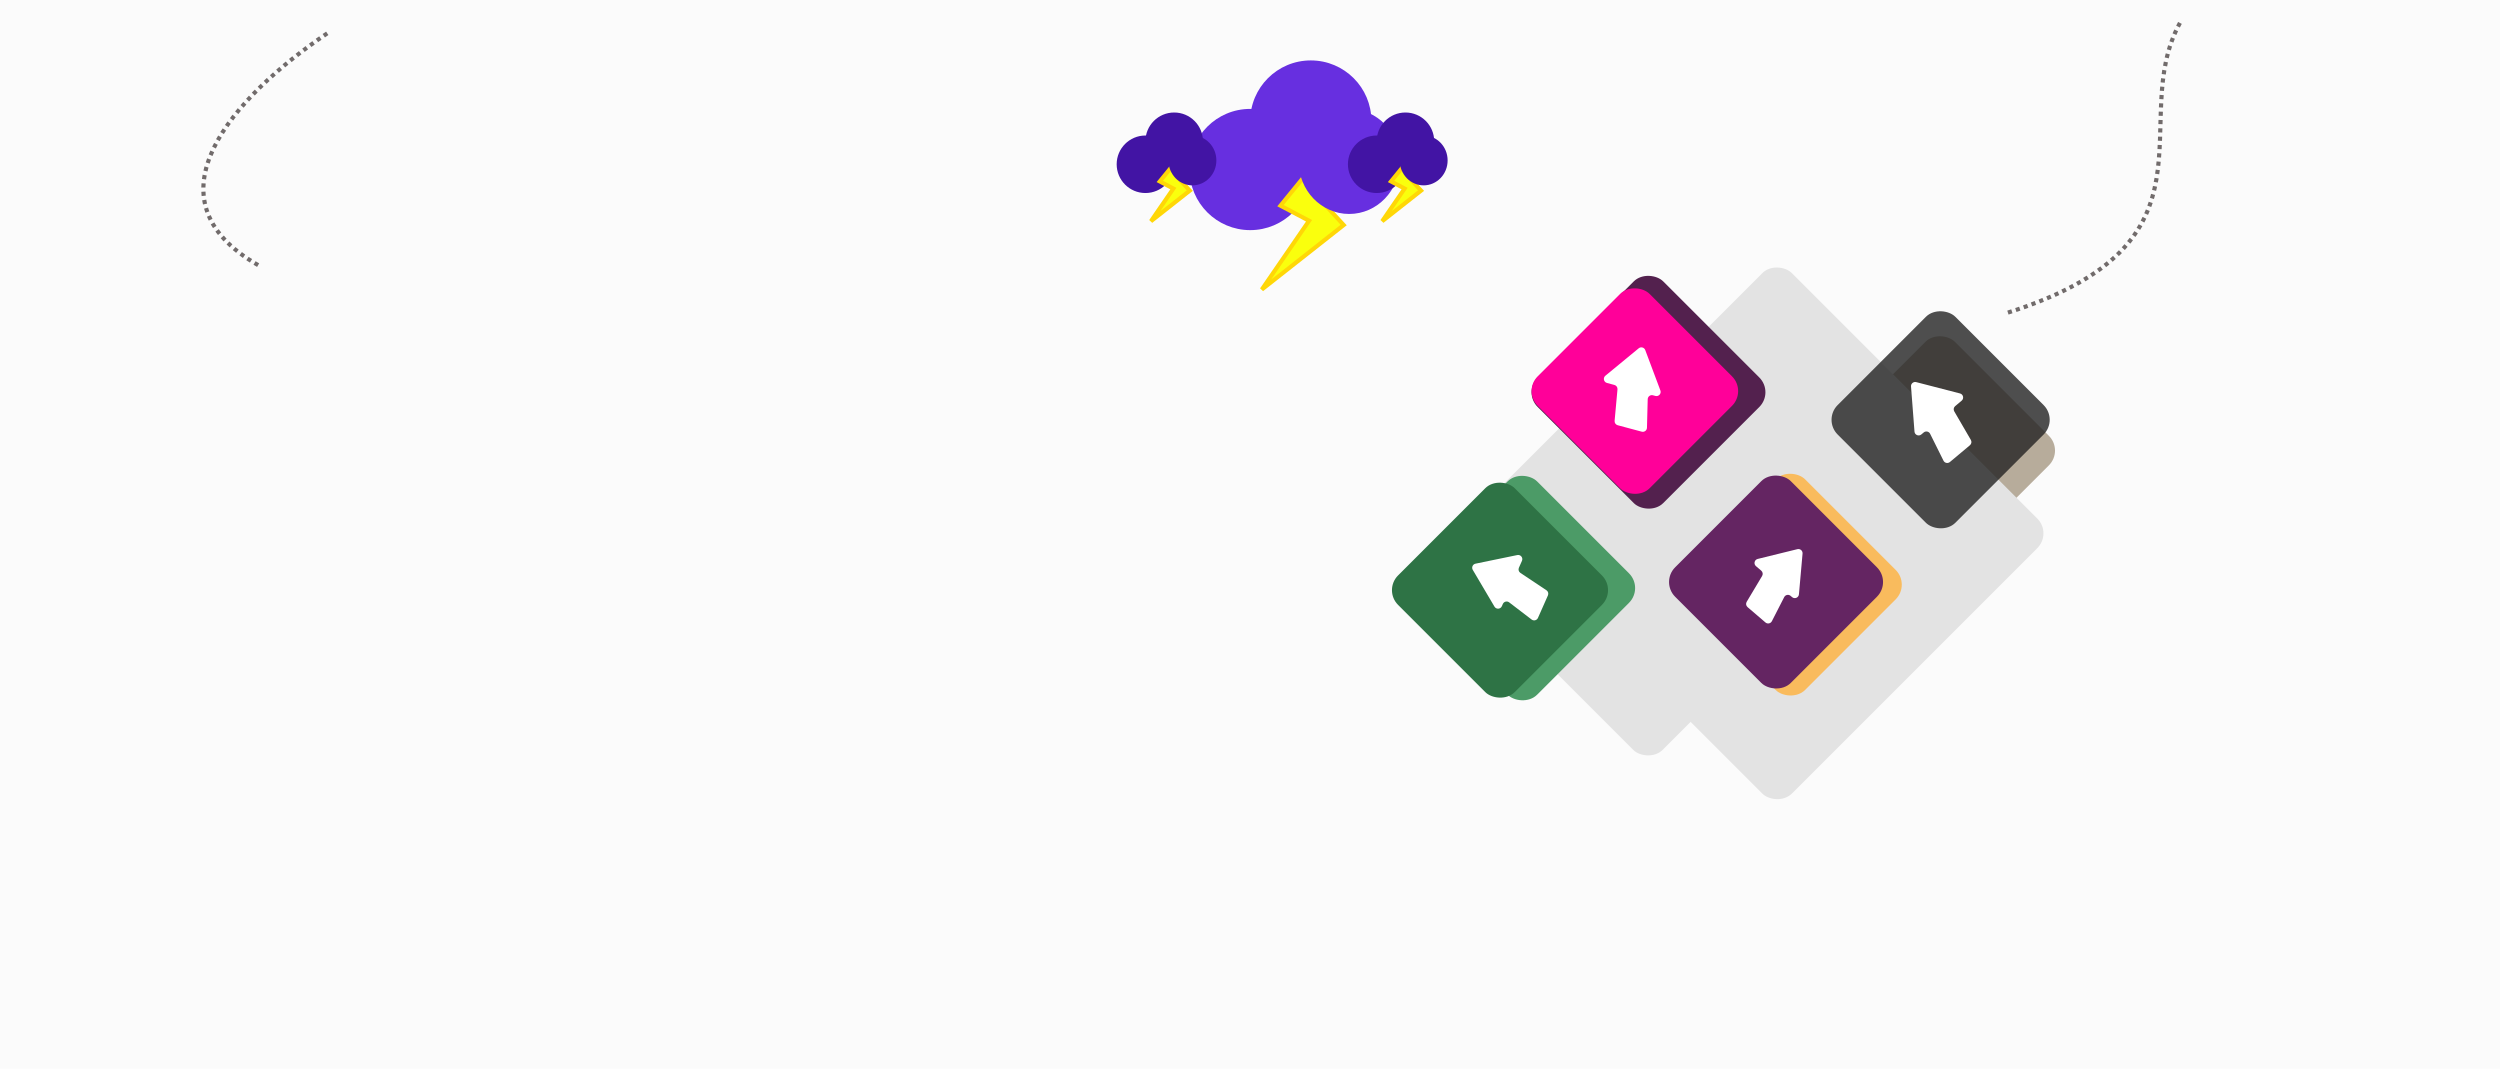 <svg width="1200" height="513" viewBox="0 0 1200 513" fill="none" xmlns="http://www.w3.org/2000/svg">
<rect width="1200" height="513" fill="#FBFBFB"/>
<rect x="990.549" y="216.275" width="83.827" height="83.827" rx="10" transform="rotate(135 990.549 216.275)" fill="#A69883" fill-opacity="0.8"/>
<rect x="985" y="256" width="186.676" height="186.676" rx="10" transform="rotate(135 985 256)" fill="#E3E3E3"/>
<rect x="893" y="265" width="144.25" height="144.25" rx="10" transform="rotate(135 893 265)" fill="#E3E3E3"/>
<rect x="851.551" y="188.275" width="85.242" height="85.242" rx="10" transform="rotate(135 851.551 188.275)" fill="#53214E"/>
<rect x="838.451" y="187.725" width="75.979" height="75.979" rx="10" transform="rotate(135 838.451 187.725)" fill="#FF0099"/>
<rect x="988" y="201.5" width="79.903" height="79.903" rx="10" transform="rotate(135 988 201.5)" fill="#232323" fill-opacity="0.8"/>
<path fill-rule="evenodd" clip-rule="evenodd" d="M922.233 208.544C920.986 209.589 919.08 208.786 918.955 207.164L917.287 185.509C917.182 184.141 918.454 183.075 919.782 183.419L940.81 188.858C942.385 189.265 942.84 191.283 941.593 192.327L938.491 194.926C937.744 195.551 937.557 196.623 938.046 197.464L946.016 211.169C946.505 212.011 946.317 213.083 945.571 213.708L935.95 221.767C934.959 222.597 933.451 222.282 932.875 221.124L926.46 208.222C925.884 207.064 924.376 206.749 923.385 207.579L922.233 208.544Z" fill="white"/>
<rect x="917" y="280.625" width="81.494" height="81.494" rx="10" transform="rotate(135 917 280.625)" fill="#FFB13C" fill-opacity="0.8"/>
<rect x="908.002" y="279.375" width="78.49" height="78.49" rx="10" transform="rotate(135 908.002 279.375)" fill="#642562"/>
<path fill-rule="evenodd" clip-rule="evenodd" d="M860.196 286.616C861.43 287.675 863.346 286.895 863.49 285.275L865.227 265.715C865.349 264.348 864.089 263.268 862.757 263.596L843.689 268.29C842.11 268.678 841.63 270.69 842.865 271.75L845.402 273.925C846.141 274.559 846.316 275.633 845.817 276.469L838.409 288.87C837.91 289.705 838.085 290.779 838.824 291.413L847.416 298.784C848.398 299.626 849.909 299.328 850.499 298.177L856.414 286.623C857.004 285.471 858.515 285.174 859.497 286.016L860.196 286.616Z" fill="white"/>
<path fill-rule="evenodd" clip-rule="evenodd" d="M794.596 190.05C796.167 190.471 797.557 188.94 796.986 187.416L789.719 168.028C789.237 166.743 787.634 166.314 786.575 167.186L770.587 180.343C769.331 181.377 769.769 183.398 771.341 183.819L774.918 184.778C775.858 185.03 776.481 185.922 776.392 186.892L775.01 201.996C774.921 202.966 775.544 203.858 776.484 204.11L788.028 207.203C789.278 207.538 790.512 206.617 790.545 205.323L790.901 191.615C790.935 190.321 792.169 189.4 793.418 189.735L794.596 190.05Z" fill="white"/>
<rect x="789" y="282.275" width="82.413" height="82.413" rx="10" transform="rotate(135 789 282.275)" fill="#4C9B67"/>
<rect x="776" y="283.275" width="79.196" height="79.196" rx="10" transform="rotate(135 776 283.275)" fill="#2E7345"/>
<path fill-rule="evenodd" clip-rule="evenodd" d="M720.892 290.972C720.233 292.46 718.168 292.58 717.341 291.179L706.928 273.538C706.231 272.356 706.903 270.839 708.247 270.562L728.31 266.427C729.903 266.099 731.201 267.709 730.542 269.196L729.072 272.514C728.677 273.404 728.981 274.449 729.791 274.989L742.289 283.316C743.099 283.855 743.403 284.9 743.009 285.79L738.22 296.597C737.695 297.78 736.203 298.162 735.176 297.376L724.404 289.136C723.377 288.35 721.885 288.732 721.361 289.914L720.892 290.972Z" fill="white"/>
<path d="M157.07 16C112.127 46.296 67.744 95.387 124.127 127.387" stroke="#716B6B" stroke-width="2" stroke-dasharray="2 2"/>
<path d="M1046.37 11C1020.37 58.563 1069.97 116.448 963.545 150.131" stroke="#716B6B" stroke-width="2" stroke-dasharray="2 2"/>
<circle cx="629.187" cy="58.094" r="29.094" fill="#672FE0"/>
<circle cx="600.094" cy="81.368" r="29.094" fill="#672FE0"/>
<path d="M628.342 105.96L605.661 138.974L644.971 108.01L632.013 93.967L647.807 58L614.637 98.715L628.342 105.96Z" fill="#FAFF0D" stroke="#FFD707" stroke-width="2"/>
<ellipse cx="647.614" cy="77.489" rx="24.245" ry="25.215" fill="#672FE0"/>
<circle cx="563.61" cy="67.805" r="13.805" fill="#4214A4"/>
<circle cx="549.805" cy="78.849" r="13.805" fill="#4214A4"/>
<path d="M563.209 90.518L552.447 106.183L571.099 91.491L564.951 84.827L572.445 67.76L556.706 87.08L563.209 90.518Z" fill="#FAFF0D" stroke="#FFD707" stroke-width="2"/>
<ellipse cx="572.354" cy="77.008" rx="11.504" ry="11.964" fill="#4214A4"/>
<circle cx="674.61" cy="67.805" r="13.805" fill="#4214A4"/>
<circle cx="660.805" cy="78.849" r="13.805" fill="#4214A4"/>
<path d="M674.209 90.518L663.447 106.183L682.099 91.491L675.951 84.827L683.445 67.76L667.706 87.08L674.209 90.518Z" fill="#FAFF0D" stroke="#FFD707" stroke-width="2"/>
<ellipse cx="683.354" cy="77.008" rx="11.504" ry="11.964" fill="#4214A4"/>
</svg>
